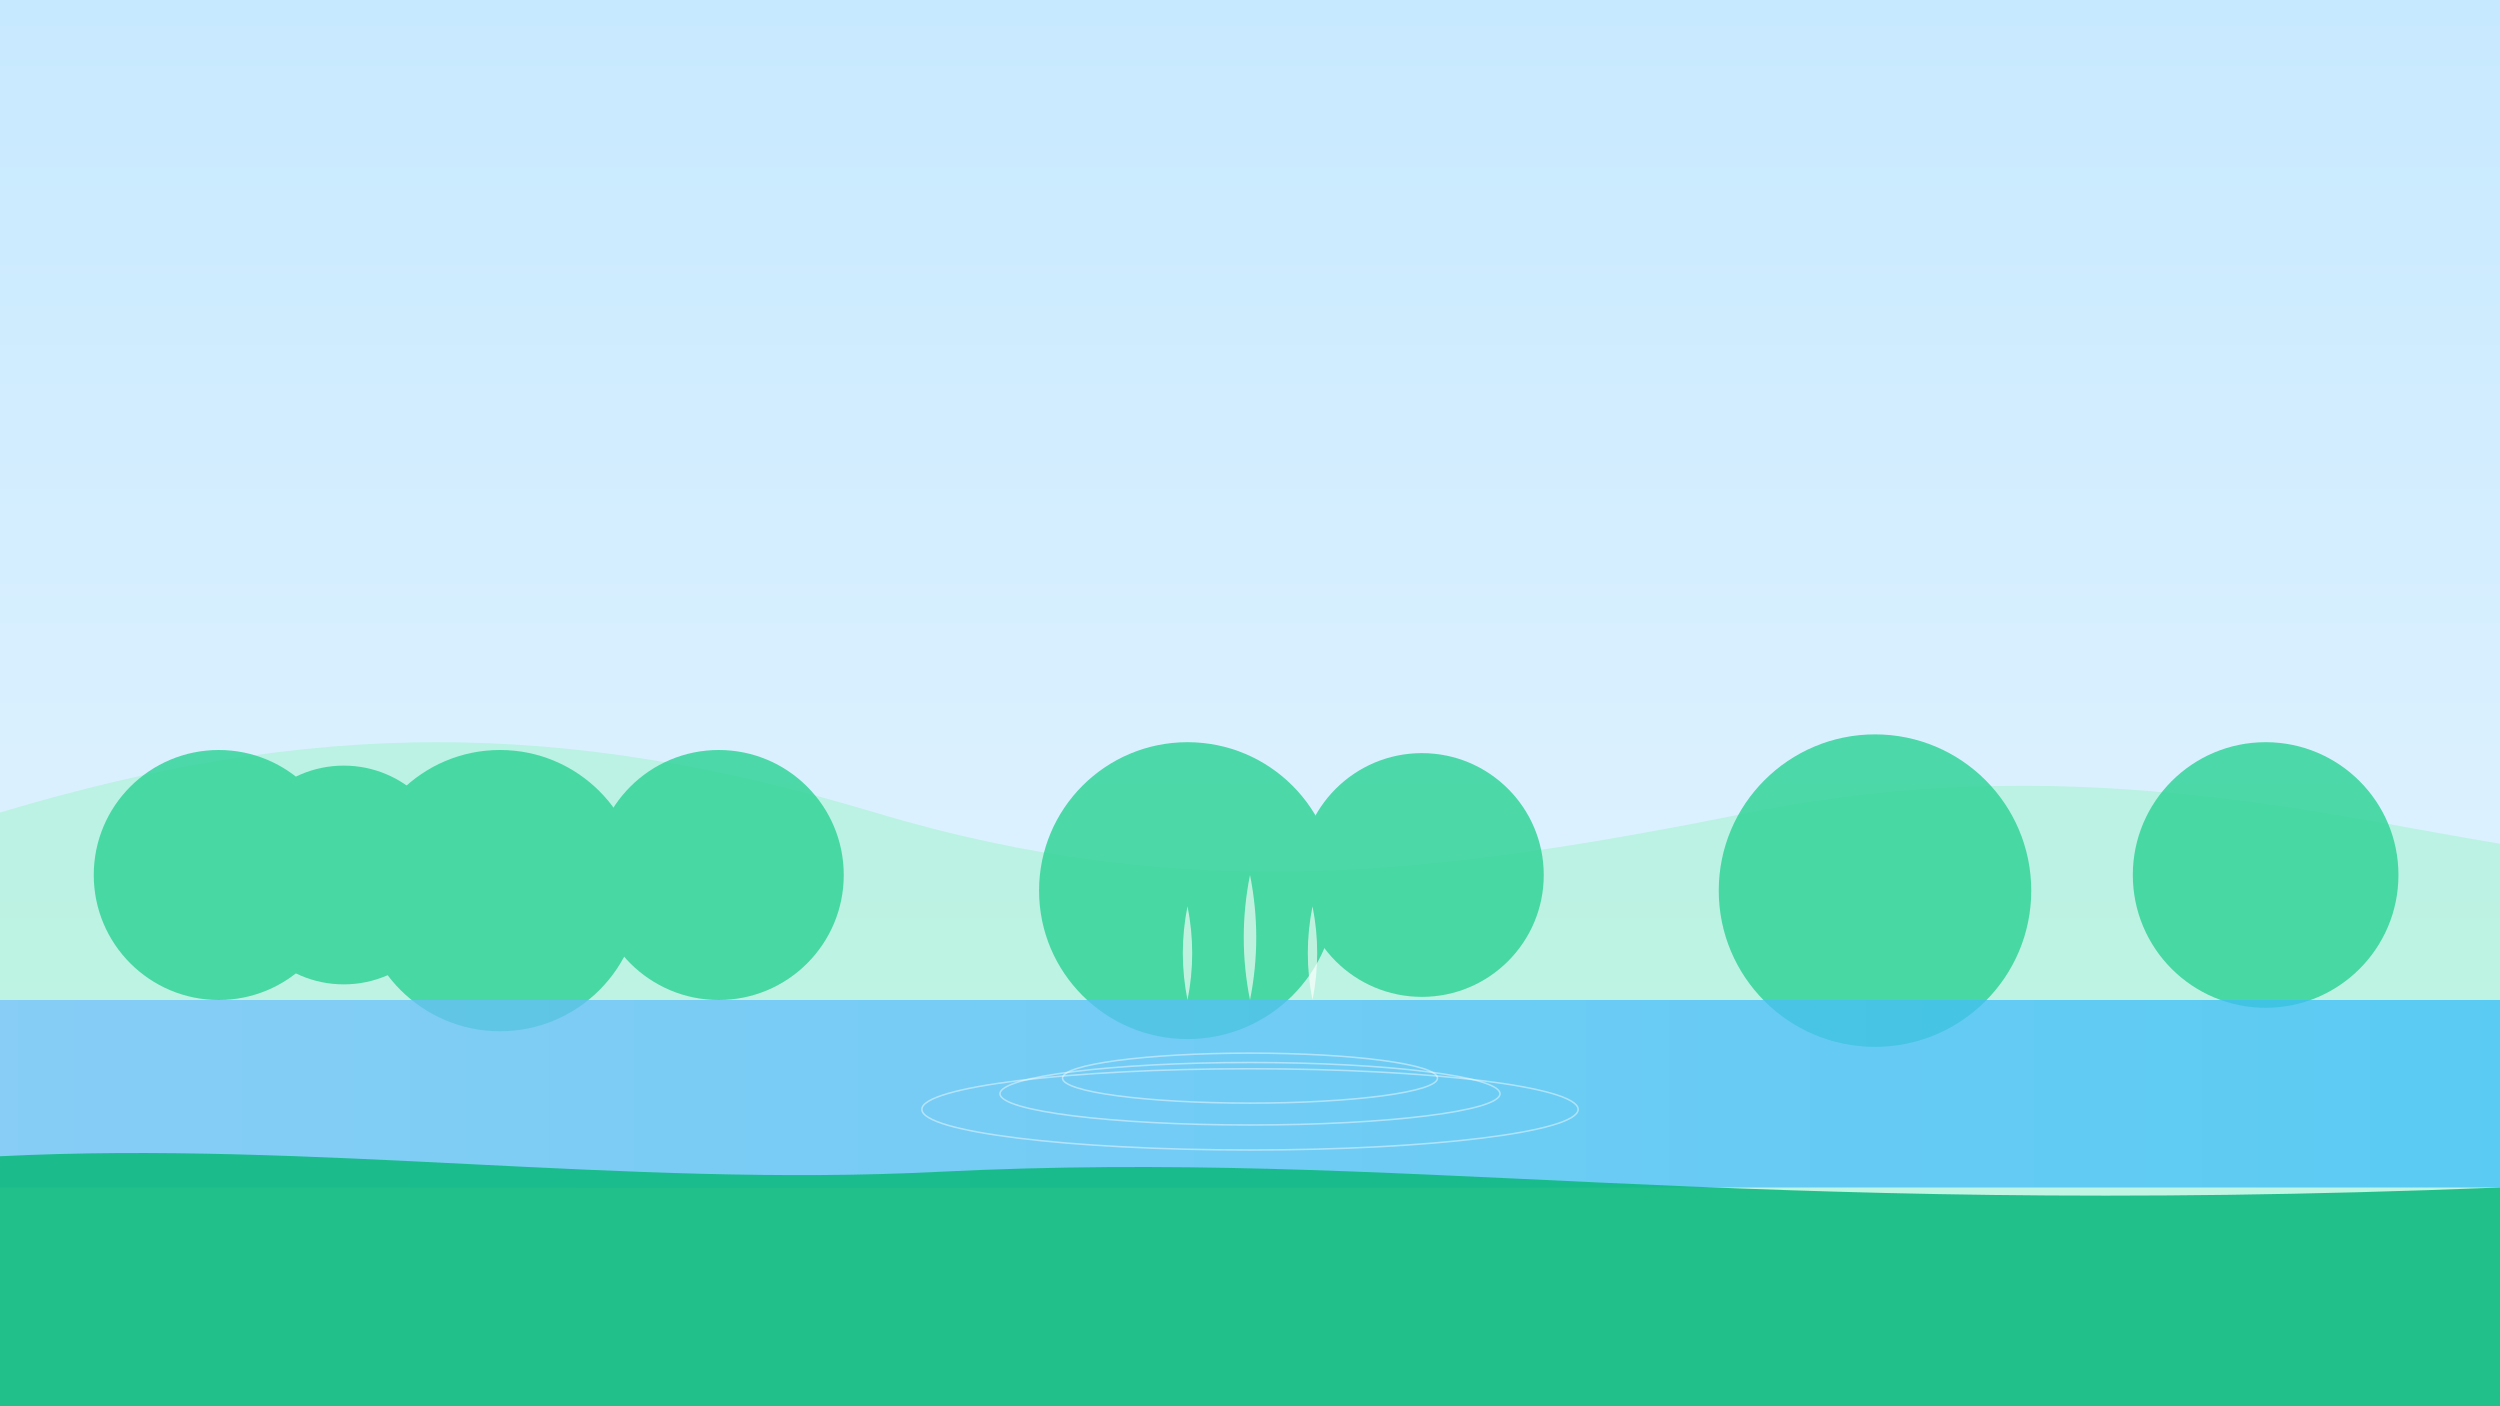 <?xml version="1.0" encoding="UTF-8"?>
<svg width="1600" height="900" viewBox="0 0 1600 900" xmlns="http://www.w3.org/2000/svg">
  <rect x="0" y="0" width="1600" height="900" fill="#333333" stroke="none"/>
  <defs>
    <linearGradient id="sky" x1="0" y1="0" x2="0" y2="1">
      <stop offset="0%" stop-color="#c7e9ff"/>
      <stop offset="100%" stop-color="#eaf6ff"/>
    </linearGradient>
    <linearGradient id="water" x1="0" y1="0" x2="1" y2="0">
      <stop offset="0%" stop-color="#74c0fc"/>
      <stop offset="100%" stop-color="#38bdf8"/>
    </linearGradient>
  </defs>

  <!-- sky -->
  <rect width="1600" height="900" fill="url(#sky)"/>

  <!-- distant hills -->
  <g fill="#a7f3d0" opacity="0.6">
    <path d="M0 520 C 200 460, 360 460, 560 520 C 760 580, 920 560, 1120 520 C 1320 480, 1480 520, 1600 540 L 1600 900 L 0 900 Z"/>
  </g>

  <!-- mid trees -->
  <g fill="#34d399" opacity="0.85">
    <circle cx="140" cy="560" r="80"/>
    <circle cx="220" cy="560" r="70"/>
    <circle cx="320" cy="570" r="90"/>
    <circle cx="460" cy="560" r="80"/>
    <circle cx="760" cy="570" r="95"/>
    <circle cx="910" cy="560" r="78"/>
    <circle cx="1200" cy="570" r="100"/>
    <circle cx="1450" cy="560" r="85"/>
  </g>

  <!-- water / fountain area -->
  <rect x="0" y="640" width="1600" height="120" fill="url(#water)" opacity="0.75"/>
  <g fill="#ffffff" opacity="0.65">
    <!-- fountain sprays -->
    <path d="M800 640 q -8 -40 0 -80 q 8 40 0 80 Z"/>
    <path d="M840 640 q -6 -30 0 -60 q 6 30 0 60 Z"/>
    <path d="M760 640 q -6 -30 0 -60 q 6 30 0 60 Z"/>
  </g>

  <!-- ripples -->
  <g fill="none" stroke="#ffffff" stroke-opacity="0.45">
    <ellipse cx="800" cy="690" rx="120" ry="16"/>
    <ellipse cx="800" cy="700" rx="160" ry="20"/>
    <ellipse cx="800" cy="710" rx="210" ry="26"/>
  </g>

  <!-- foreground grass -->
  <g fill="#10b981" opacity="0.9">
    <path d="M0 740 C 200 730, 400 760, 600 750 C 900 735, 1100 780, 1600 760 L 1600 900 L 0 900 Z"/>
  </g>
</svg>
